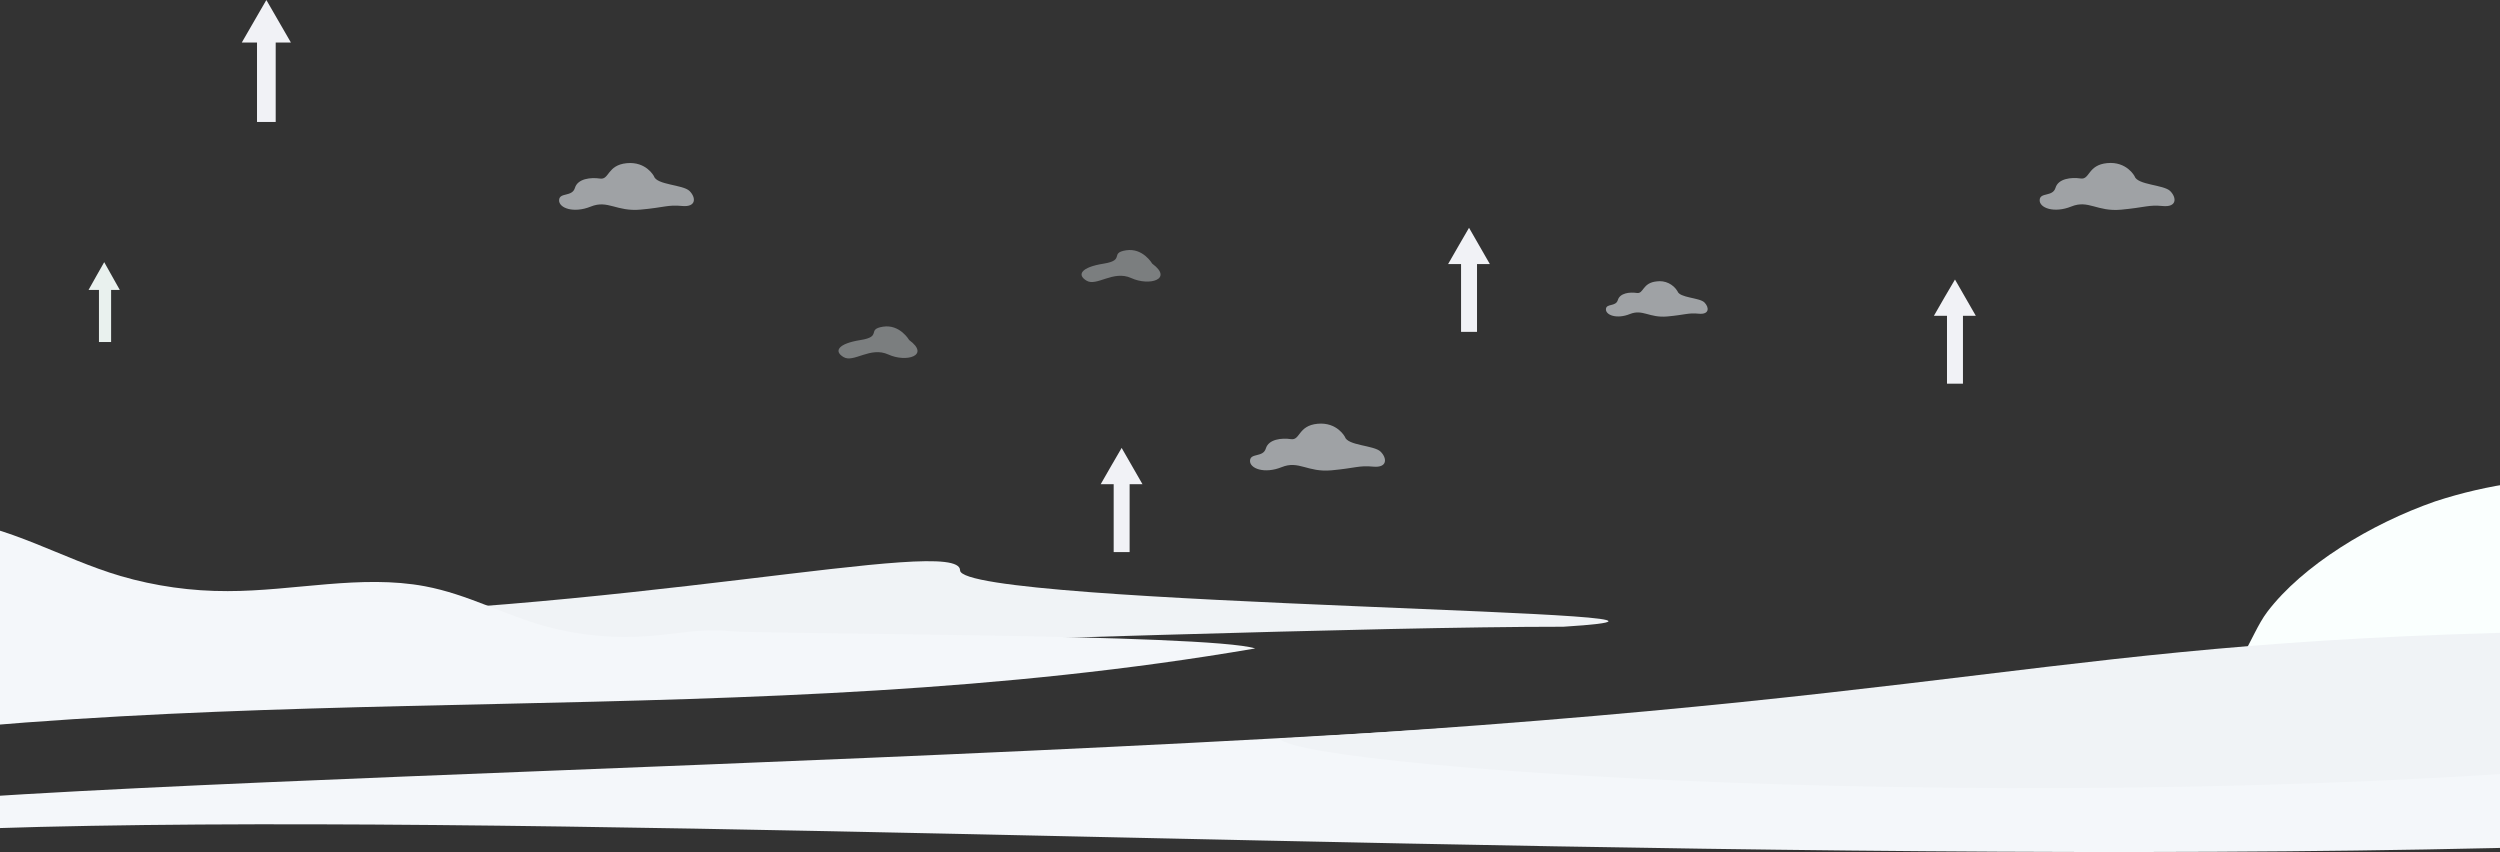 <svg width="1440" height="491" viewBox="0 0 1440 491" fill="none" xmlns="http://www.w3.org/2000/svg">
<rect x="0" y="0" width="1440" height="491" fill="#333333" stroke="none"/>
<g clip-path="url(#clip0_4646_230291)">
<path d="M2057.5 410C2057.5 410 1350 384.5 871 417C392 449.5 -225.5 451 -148.5 486.5C272.21 437.8 1707 567 2057.5 410Z" fill="#F4F7FA"/>
<path d="M1449.44 278V423.13H1247.84L1246.78 422.7C1238.88 419.05 1233.65 412.09 1237.06 406.11C1243.56 394.76 1257.7 401.11 1268.26 397.98C1290.87 391.16 1295.36 366.34 1305.99 352.38C1326.32 325.64 1365.51 301.76 1402.61 288.82C1417.87 283.819 1433.54 280.198 1449.44 278Z" fill="#FAFFFE"/>
<g opacity="0.6">
<path d="M966.22 167.72C965.007 165.727 963.239 164.131 961.132 163.127C959.026 162.124 956.672 161.756 954.36 162.07C945.86 162.88 946.87 169.36 942.82 168.75C938.77 168.14 933.1 168.75 931.89 172.8C930.68 176.85 925.21 174.62 925.01 178.06C924.81 181.5 931.28 183.93 938.77 180.9C946.26 177.87 949.9 183.25 960.43 182.28C970.96 181.31 972.26 180.09 978.49 180.69C984.72 181.29 984.57 177.03 981.74 174.2C978.91 171.37 967.43 171.64 966.22 167.72Z" fill="#E7EDF1"/>
</g>
<g opacity="0.6">
<path d="M1229.48 101.45C1229.48 101.45 1225.02 92.88 1213.75 93.95C1202.48 95.02 1203.82 103.61 1198.46 102.81C1193.1 102.01 1185.58 102.81 1183.97 108.18C1182.36 113.55 1175.11 110.59 1174.85 115.18C1174.59 119.77 1183.16 122.96 1193.09 118.94C1203.02 114.92 1207.85 122.07 1221.8 120.77C1235.75 119.47 1237.48 117.87 1245.74 118.67C1254 119.47 1253.8 113.82 1250.05 110.06C1246.3 106.3 1231.08 106.64 1229.48 101.45Z" fill="#E7EDF1"/>
</g>
<path d="M900.5 361C1043 352 553 349.21 553 328.5C553 307.79 353.38 355 135.5 355C-82.38 355 5 351.79 5 372.5C5 393.21 682.63 361 900.5 361Z" fill="#F0F3F6"/>
<path d="M723 373.5C430.559 423.778 145.834 387.934 -151 435V312.94C-131.48 306.94 -110.2 304 -89.08 301.35C-70.08 298.98 -50.67 296.78 -31.62 298.78C5.54 302.67 34.94 321.55 69.38 331.78C89.46 337.627 110.276 340.557 131.19 340.48C169.3 340.48 207.99 330.8 244.78 337.69C269.58 342.37 290.1 354.05 313.86 360.69C333.741 366.107 354.416 367.998 374.95 366.28C389.9 365.06 404.88 361.93 419.76 363.5C437.95 365.41 696 365 723 373.5Z" fill="#F4F7FA"/>
<path d="M2236 414C2236 442.17 1955.24 433.5 1583 433.5C1213 475 751.5 443.5 737 425.5C1187 398.5 1189.76 363 1562 363C1934.24 363 2236 385.83 2236 414Z" fill="#F0F3F6"/>
<g opacity="0.4">
<path d="M523.69 195.87C523.69 195.87 518.37 186.65 508.63 188.17C498.89 189.69 508.41 193.84 495.63 195.87C482.85 197.9 480.05 202.23 485.89 205.69C491.73 209.15 501.25 199.42 511.64 204.18C522.03 208.94 535.95 204.87 523.69 195.87Z" fill="#E7EDF1"/>
</g>
<g opacity="0.6">
<path d="M376.639 101.45C376.639 101.45 372.189 92.88 360.949 94C349.709 95.12 351.019 103.66 345.649 102.86C340.279 102.06 332.769 102.86 331.159 108.23C329.549 113.6 322.309 110.64 322.039 115.23C321.769 119.82 330.359 123.01 340.279 118.99C350.199 114.97 355.009 122 368.949 120.74C382.889 119.48 384.629 117.84 392.889 118.64C401.149 119.44 400.949 113.79 397.189 110.03C393.429 106.27 378.249 106.64 376.639 101.45Z" fill="#E7EDF1"/>
</g>
<g opacity="0.6">
<path d="M774.64 251.59C774.64 251.59 770.19 243.02 758.92 244.09C747.65 245.16 748.99 253.75 743.62 252.95C738.25 252.15 730.74 252.95 729.13 258.31C727.52 263.67 720.28 260.73 720.01 265.31C719.74 269.89 728.33 273.09 738.25 269.07C748.17 265.05 753.01 272.19 766.97 270.9C780.93 269.61 782.65 268 790.95 268.78C799.25 269.56 799.01 263.93 795.25 260.17C791.49 256.41 776.25 256.77 774.64 251.59Z" fill="#E7EDF1"/>
</g>
<g opacity="0.4">
<path d="M663.69 151.87C663.69 151.87 658.37 142.65 648.63 144.17C638.89 145.69 648.41 149.84 635.63 151.87C622.85 153.9 620.05 158.23 625.89 161.69C631.73 165.15 641.25 155.42 651.64 160.18C662.03 164.94 675.95 160.87 663.69 151.87Z" fill="#E7EDF1"/>
</g>
<path d="M850.76 150.67H841.57V191.15H850.76V150.67Z" fill="#F1F2F6"/>
<path d="M846.16 131.21L852.16 141.66L858.16 152.11H834.1L840.1 141.66L846.16 131.21Z" fill="#F1F2F6"/>
<path d="M64 166H57V197H64V166Z" fill="#E9F1EE"/>
<path d="M60.026 151L64.513 159L69 167H51L55.487 159L60.026 151Z" fill="#E9F1EE"/>
<path d="M158.8 22.81H148.04V70.25H158.8V22.81Z" fill="#F1F2F6"/>
<path d="M153.42 0L160.49 12.24L167.56 24.49H139.28L146.35 12.24L153.42 0Z" fill="#F1F2F6"/>
<path d="M1130.66 180.46H1121.47V221H1130.66V180.46Z" fill="#F1F2F6"/>
<path d="M1126.07 161L1132.07 171.45L1138.07 181.9H1113.94L1119.94 171.45L1126.07 161Z" fill="#F1F2F6"/>
<path d="M650.66 277.46H641.48V318H650.66V277.46Z" fill="#F1F2F6"/>
<path d="M646.07 258L652.07 268.45L658.07 278.9H634L640 268.45L646.07 258Z" fill="#F1F2F6"/>
</g>
<defs>
<clipPath id="clip0_4646_230291">
<rect width="1440" height="491" fill="white"/>
</clipPath>
</defs>
</svg>
